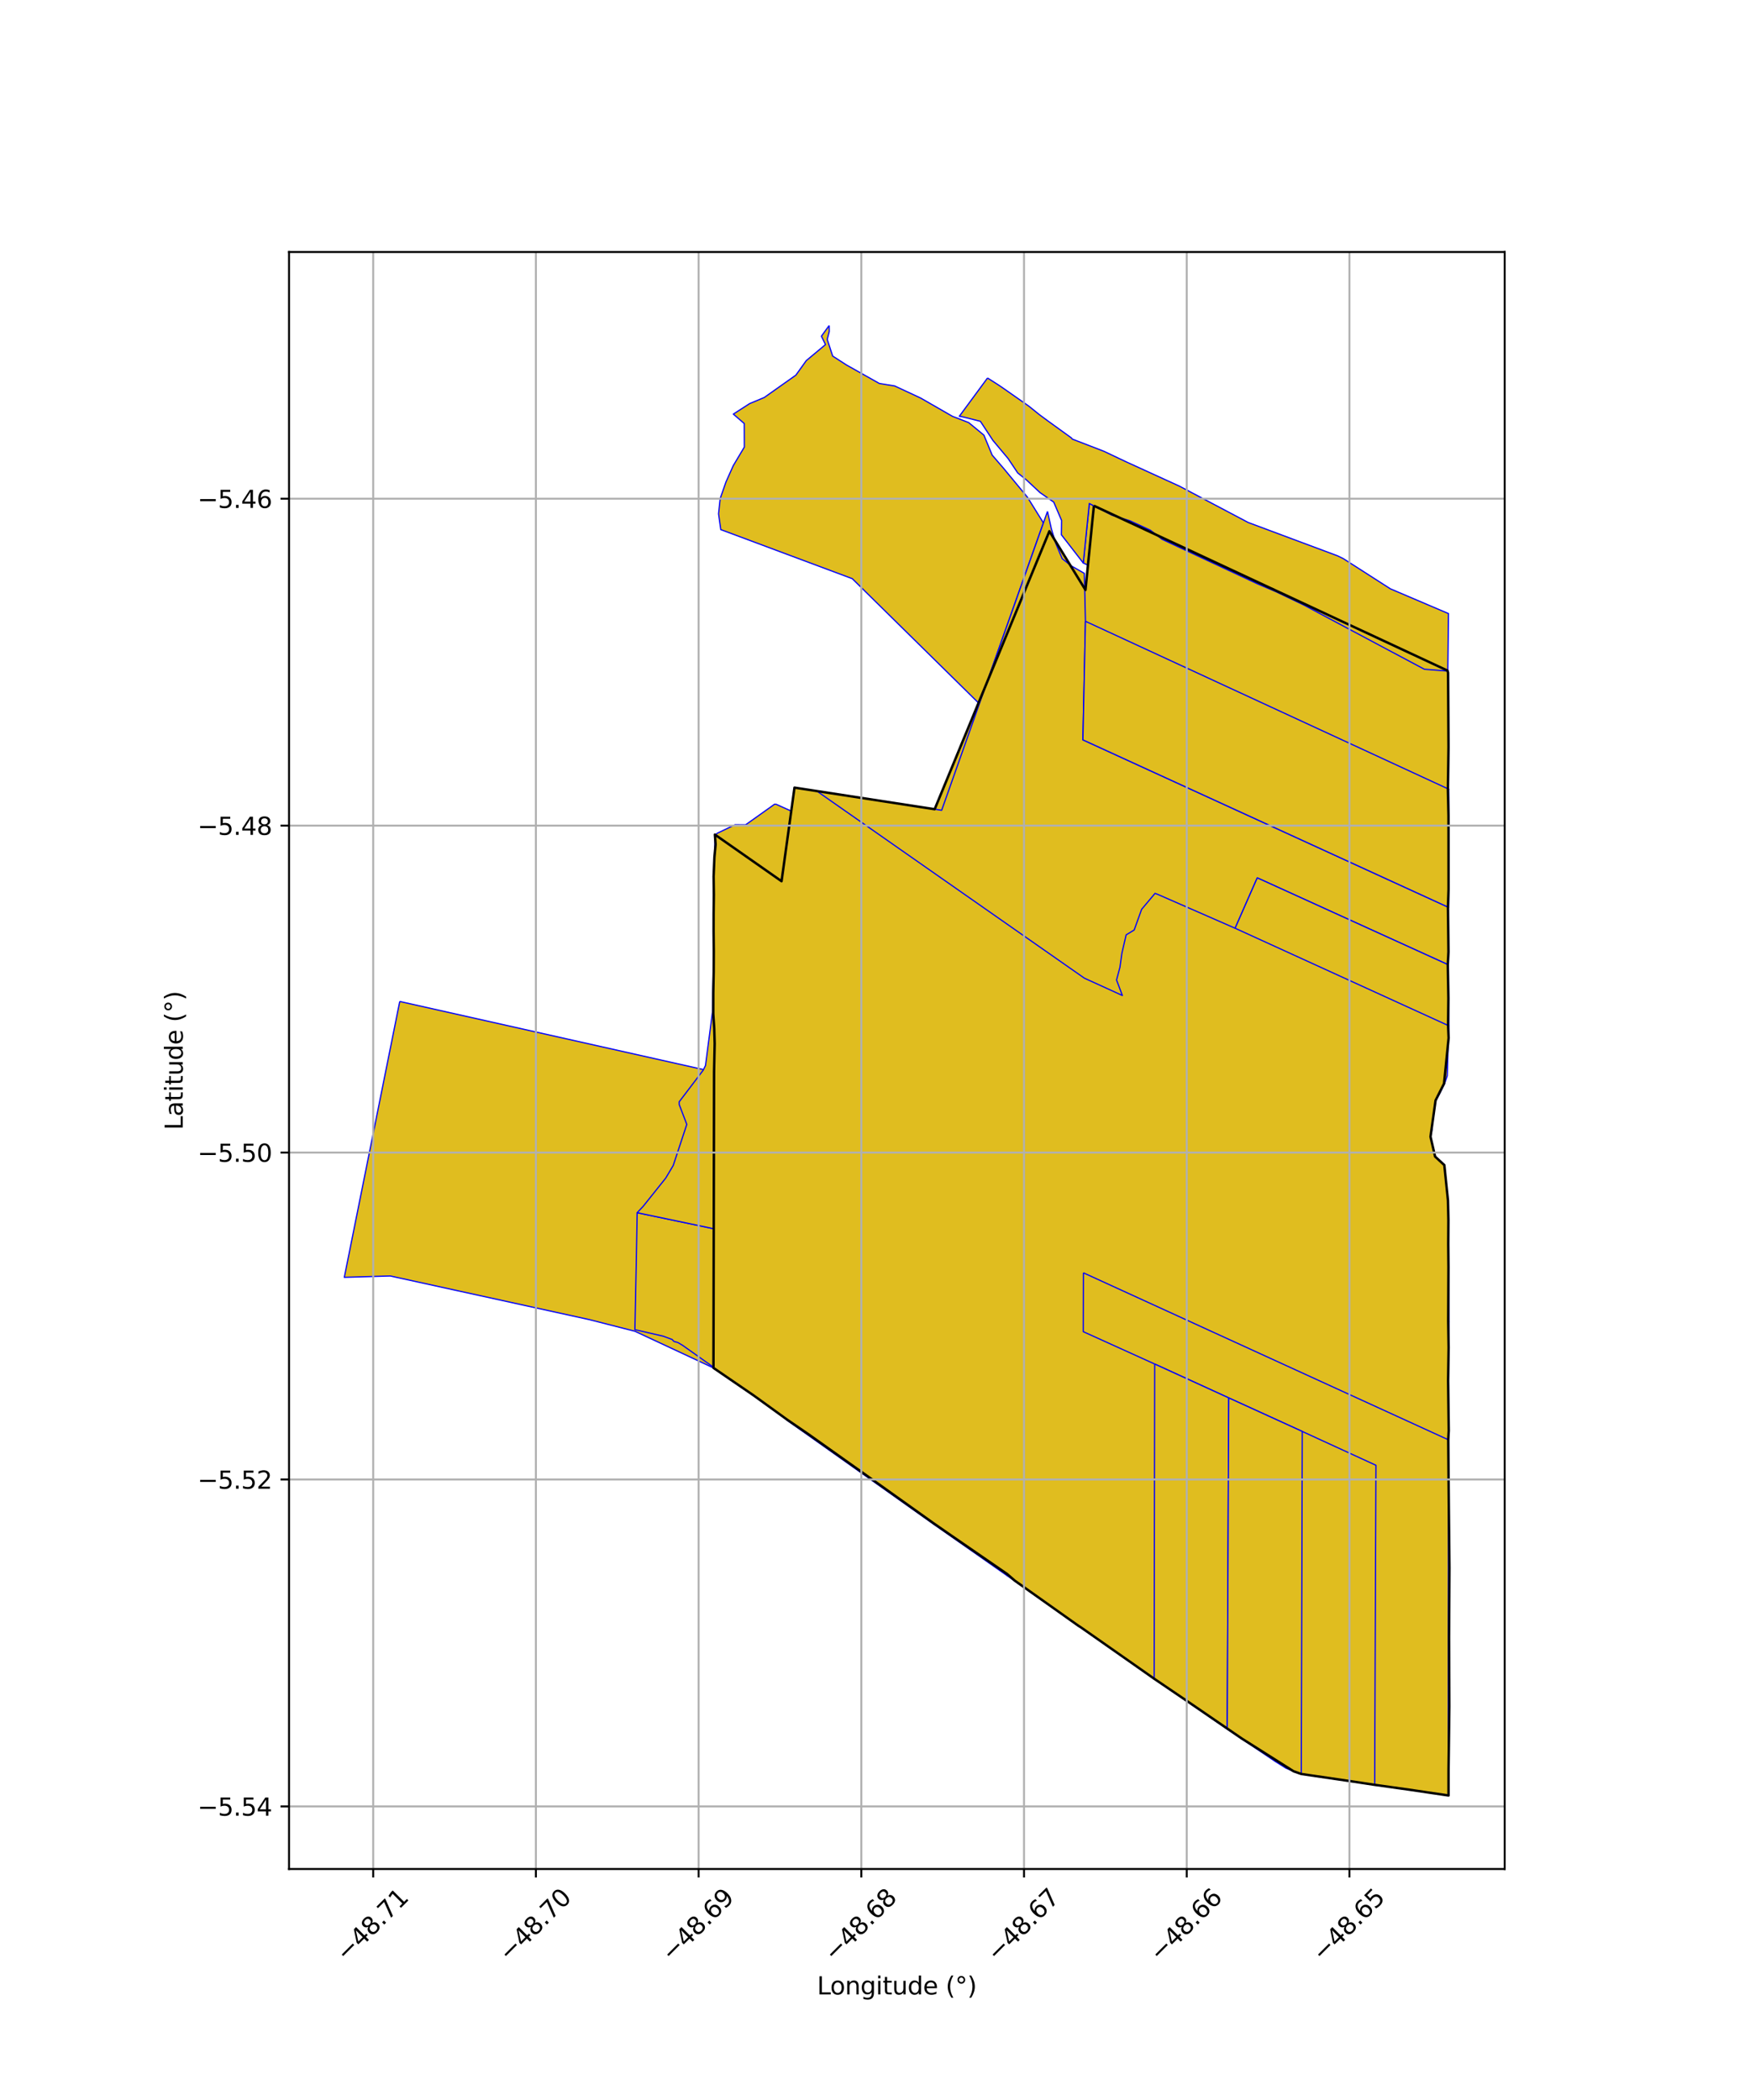 <?xml version="1.0" encoding="utf-8" standalone="no"?>
<!DOCTYPE svg PUBLIC "-//W3C//DTD SVG 1.1//EN"
  "http://www.w3.org/Graphics/SVG/1.1/DTD/svg11.dtd">
<svg xmlns:xlink="http://www.w3.org/1999/xlink" width="720pt" height="864pt" viewBox="0 0 720 864" xmlns="http://www.w3.org/2000/svg" version="1.1">
 <defs>
  <style type="text/css">*{stroke-linejoin: round; stroke-linecap: butt}</style>
 </defs>
 <g id="figure_1">
  <g id="patch_1">
   <path d="M 0 864 
L 720 864 
L 720 0 
L 0 0 
z
" style="fill: #ffffff"/>
  </g>
  <g id="axes_1">
   <g id="patch_2">
    <path d="M 118.918 768.96 
L 619.082 768.96 
L 619.082 103.68 
L 118.918 103.68 
z
" style="fill: #ffffff"/>
   </g>
   <g id="PatchCollection_1">
    <path d="M 341.143 133.92 
L 341.178 136.41 
L 340.343 139.635 
L 342.578 146.487 
L 348.209 150.128 
L 361.776 157.765 
L 368.115 158.8 
L 378.813 163.782 
L 391.864 171.285 
L 398.545 173.865 
L 404.806 179.028 
L 408.202 187.235 
L 412.867 192.643 
L 422.713 204.562 
L 429.283 215.121 
L 402.92 289.534 
L 350.652 238.086 
L 296.547 217.897 
L 295.629 211.397 
L 296.307 205.104 
L 298.691 198.281 
L 301.683 191.582 
L 306.248 183.925 
L 306.213 174.261 
L 301.707 170.375 
L 308.42 166.052 
L 314.429 163.541 
L 327.447 154.339 
L 331.719 148.368 
L 339.631 141.772 
L 337.952 138.316 
L 341.143 133.92 
" clip-path="url(#pb9eacbc450)" style="fill: #e0bd1f; stroke: #0000ff; stroke-width: 0.5"/>
    <path d="M 448.172 207.144 
L 457.539 211.99 
L 464.934 214.286 
L 473.332 218.166 
L 478.124 221.893 
L 517.321 240.191 
L 524.767 243.354 
L 536.397 248.906 
L 586.031 275.346 
L 595.671 276.11 
L 595.599 300.409 
L 445.686 231.631 
L 448.172 207.144 
" clip-path="url(#pb9eacbc450)" style="fill: #e0bd1f; stroke: #0000ff; stroke-width: 0.5"/>
    <path d="M 164.466 412.028 
L 293.786 441.037 
L 293.541 562.803 
L 261.232 547.727 
L 242.556 542.952 
L 216.665 537.268 
L 188.438 531.083 
L 160.586 524.975 
L 141.653 525.531 
L 164.466 412.028 
" clip-path="url(#pb9eacbc450)" style="fill: #e0bd1f; stroke: #0000ff; stroke-width: 0.5"/>
    <path d="M 262.144 498.938 
L 294.429 505.699 
L 293.6 562.545 
L 280.834 553.503 
L 278.915 552.365 
L 277.256 551.898 
L 276.544 551.104 
L 273.647 550.032 
L 272.885 549.75 
L 261.216 547.071 
L 261.839 516.325 
L 262.144 498.938 
" clip-path="url(#pb9eacbc450)" style="fill: #e0bd1f; stroke: #0000ff; stroke-width: 0.5"/>
    <path d="M 326.884 324.061 
L 336.087 325.485 
L 446.136 402.439 
L 446.071 426.69 
L 324.353 342.689 
L 325.562 333.707 
L 325.662 332.987 
L 326.884 324.061 
" clip-path="url(#pb9eacbc450)" style="fill: #e0bd1f; stroke: #0000ff; stroke-width: 0.5"/>
    <path d="M 319.245 330.871 
L 325.562 333.707 
L 324.353 342.689 
L 321.571 362.525 
L 294.215 343.44 
L 295.238 342.75 
L 302.414 339.322 
L 306.775 339.345 
L 318.637 330.904 
L 319.245 330.871 
" clip-path="url(#pb9eacbc450)" style="fill: #e0bd1f; stroke: #0000ff; stroke-width: 0.5"/>
    <path d="M 293.639 391.729 
L 371.983 445.005 
L 445.792 499.992 
L 445.744 523.671 
L 445.682 547.884 
L 415.612 526.682 
L 415.006 559.218 
L 384.504 566.318 
L 385.45 505.441 
L 324.329 462.491 
L 293.786 441.037 
L 294.429 505.699 
L 262.144 498.938 
L 264.571 496.377 
L 273.905 484.694 
L 276.981 479.515 
L 282.567 462.614 
L 279.454 454.456 
L 279.441 453.314 
L 289.315 440.316 
L 290.253 438.371 
L 293.126 416.419 
L 293.639 391.729 
" clip-path="url(#pb9eacbc450)" style="fill: #e0bd1f; stroke: #0000ff; stroke-width: 0.5"/>
    <path d="M 293.585 367.449 
L 375.373 423.605 
L 445.906 476.229 
L 445.792 499.992 
L 371.983 445.005 
L 293.639 391.729 
L 293.585 367.449 
" clip-path="url(#pb9eacbc450)" style="fill: #e0bd1f; stroke: #0000ff; stroke-width: 0.5"/>
    <path d="M 294.215 343.44 
L 321.571 362.525 
L 379.963 402.798 
L 446.181 450.787 
L 445.906 476.229 
L 375.373 423.605 
L 293.585 367.449 
L 294.215 343.44 
" clip-path="url(#pb9eacbc450)" style="fill: #e0bd1f; stroke: #0000ff; stroke-width: 0.5"/>
    <path d="M 324.353 342.689 
L 446.071 426.69 
L 446.181 450.787 
L 379.963 402.798 
L 321.571 362.525 
L 324.353 342.689 
" clip-path="url(#pb9eacbc450)" style="fill: #e0bd1f; stroke: #0000ff; stroke-width: 0.5"/>
    <path d="M 324.329 462.491 
L 385.45 505.441 
L 384.504 566.318 
L 384.176 627.123 
L 323.724 584.282 
L 324.329 462.491 
" clip-path="url(#pb9eacbc450)" style="fill: #e0bd1f; stroke: #0000ff; stroke-width: 0.5"/>
    <path d="M 415.006 559.218 
L 414.327 648.253 
L 384.176 627.123 
L 384.504 566.318 
L 415.006 559.218 
" clip-path="url(#pb9eacbc450)" style="fill: #e0bd1f; stroke: #0000ff; stroke-width: 0.5"/>
    <path d="M 415.612 526.682 
L 445.682 547.884 
L 444.611 669.47 
L 414.327 648.253 
L 415.006 559.218 
L 415.612 526.682 
" clip-path="url(#pb9eacbc450)" style="fill: #e0bd1f; stroke: #0000ff; stroke-width: 0.5"/>
    <path d="M 445.682 547.884 
L 475.074 561.2 
L 474.847 690.672 
L 444.611 669.47 
L 445.682 547.884 
" clip-path="url(#pb9eacbc450)" style="fill: #e0bd1f; stroke: #0000ff; stroke-width: 0.5"/>
    <path d="M 445.906 476.229 
L 596.119 543.753 
L 595.796 567.998 
L 445.792 499.992 
L 445.906 476.229 
" clip-path="url(#pb9eacbc450)" style="fill: #e0bd1f; stroke: #0000ff; stroke-width: 0.5"/>
    <path d="M 446.181 450.787 
L 545.644 497.263 
L 595.924 519.394 
L 596.119 543.753 
L 445.906 476.229 
L 446.181 450.787 
" clip-path="url(#pb9eacbc450)" style="fill: #e0bd1f; stroke: #0000ff; stroke-width: 0.5"/>
    <path d="M 535.79 588.938 
L 566.103 602.859 
L 565.584 734.333 
L 535.387 729.82 
L 535.79 588.938 
" clip-path="url(#pb9eacbc450)" style="fill: #e0bd1f; stroke: #0000ff; stroke-width: 0.5"/>
    <path d="M 445.792 499.992 
L 595.796 567.998 
L 595.954 592.394 
L 445.744 523.671 
L 445.792 499.992 
" clip-path="url(#pb9eacbc450)" style="fill: #e0bd1f; stroke: #0000ff; stroke-width: 0.5"/>
    <path d="M 465.65 386.795 
L 594.416 445.629 
L 592.103 450.339 
L 590.876 452.33 
L 590.13 454.628 
L 589.066 461.626 
L 589.174 464.71 
L 588.55 467.674 
L 577.749 462.382 
L 462.794 410.037 
L 460.704 403.626 
L 462.521 396.454 
L 463.525 392.633 
L 465.65 386.795 
" clip-path="url(#pb9eacbc450)" style="fill: #e0bd1f; stroke: #0000ff; stroke-width: 0.5"/>
    <path d="M 476.488 368.043 
L 508.161 381.903 
L 596.04 422.012 
L 595.457 442.601 
L 594.416 445.629 
L 465.65 386.795 
L 467.571 383.657 
L 470.308 375.249 
L 476.488 368.043 
" clip-path="url(#pb9eacbc450)" style="fill: #e0bd1f; stroke: #0000ff; stroke-width: 0.5"/>
    <path d="M 450.063 208.083 
L 595.529 275.895 
L 595.775 276.761 
L 595.959 307.423 
L 595.713 325.138 
L 595.956 335.659 
L 595.983 365.829 
L 595.731 373.188 
L 595.945 391.63 
L 595.67 396.875 
L 595.911 410.762 
L 595.779 421.898 
L 596.008 427.012 
L 594.122 445.819 
L 590.636 452.751 
L 588.55 467.674 
L 590.446 475.853 
L 594.238 479.346 
L 595.734 493.911 
L 595.912 501.989 
L 595.849 511.838 
L 595.919 519.394 
L 595.939 521.329 
L 595.835 543.638 
L 596.007 554.438 
L 595.796 567.998 
L 596.055 588.587 
L 595.85 592.336 
L 596.083 619.533 
L 596.347 645.092 
L 596.18 673.738 
L 596.299 702.086 
L 595.976 728.15 
L 595.971 738.72 
L 579.781 736.327 
L 565.584 734.333 
L 556.953 733.025 
L 535.385 729.867 
L 532.223 728.76 
L 510.941 715.305 
L 489.246 700.442 
L 474.847 690.672 
L 468.276 686.05 
L 444.611 669.47 
L 443.71 668.912 
L 417.506 650.324 
L 414.329 647.571 
L 390.422 631.11 
L 384.172 626.772 
L 361.581 610.652 
L 332.817 590.228 
L 323.741 584.01 
L 310.072 574.124 
L 293.541 562.803 
L 293.786 441.037 
L 294.035 429.387 
L 293.862 423.197 
L 293.464 417.201 
L 293.47 408.464 
L 293.637 399.794 
L 293.675 391.384 
L 293.593 383.259 
L 293.606 375.674 
L 293.703 368.188 
L 293.602 360.623 
L 293.928 352.702 
L 294.422 347.399 
L 294.122 343.363 
L 321.553 362.564 
L 326.879 324.047 
L 384.546 332.935 
L 431.743 218.562 
L 446.593 242.725 
L 450.063 208.083 
" clip-path="url(#pb9eacbc450)" style="fill: #e0bd1f; stroke: #0000ff; stroke-width: 0.5"/>
    <path d="M 430.966 210.411 
L 432.554 217.529 
L 434.337 223.482 
L 437.023 229.864 
L 440.745 232.814 
L 446.123 235.894 
L 446.582 255.616 
L 445.541 304.399 
L 595.971 373.306 
L 595.93 373.621 
L 595.775 396.9 
L 517.273 361.176 
L 508.161 381.903 
L 476.488 368.043 
L 475.212 367.554 
L 469.695 374.129 
L 466.636 382.628 
L 463.326 384.63 
L 461.563 392.265 
L 460.773 397.974 
L 459.376 403.194 
L 461.777 409.574 
L 446.136 402.439 
L 336.087 325.485 
L 387.423 333.378 
L 430.966 210.411 
" clip-path="url(#pb9eacbc450)" style="fill: #e0bd1f; stroke: #0000ff; stroke-width: 0.5"/>
    <path d="M 446.582 255.616 
L 596.08 324.697 
L 596.017 325.025 
L 595.971 373.306 
L 445.541 304.399 
L 446.582 255.616 
" clip-path="url(#pb9eacbc450)" style="fill: #e0bd1f; stroke: #0000ff; stroke-width: 0.5"/>
    <path d="M 445.744 523.671 
L 595.954 592.394 
L 595.846 738.632 
L 565.584 734.333 
L 566.103 602.859 
L 535.79 588.938 
L 505.543 575.14 
L 475.074 561.2 
L 445.682 547.884 
L 445.744 523.671 
" clip-path="url(#pb9eacbc450)" style="fill: #e0bd1f; stroke: #0000ff; stroke-width: 0.5"/>
    <path d="M 475.074 561.2 
L 505.543 575.14 
L 504.913 711.402 
L 474.847 690.672 
L 475.074 561.2 
" clip-path="url(#pb9eacbc450)" style="fill: #e0bd1f; stroke: #0000ff; stroke-width: 0.5"/>
    <path d="M 505.543 575.14 
L 535.79 588.938 
L 535.385 729.867 
L 532.518 728.931 
L 529.085 727.474 
L 524.851 724.823 
L 504.913 711.402 
L 505.543 575.14 
" clip-path="url(#pb9eacbc450)" style="fill: #e0bd1f; stroke: #0000ff; stroke-width: 0.5"/>
    <path d="M 517.273 361.176 
L 595.775 396.9 
L 596.04 422.012 
L 508.161 381.903 
L 517.273 361.176 
" clip-path="url(#pb9eacbc450)" style="fill: #e0bd1f; stroke: #0000ff; stroke-width: 0.5"/>
    <path d="M 406.297 155.518 
L 410.917 158.466 
L 413.018 159.898 
L 423.23 167.053 
L 427.658 170.612 
L 431.13 173.179 
L 440.79 180.158 
L 441.192 180.663 
L 454.145 185.654 
L 463.538 190.104 
L 485.235 200.007 
L 513.561 214.973 
L 550.391 228.715 
L 552.72 229.862 
L 572.053 242.259 
L 595.948 252.446 
L 595.671 276.11 
L 586.031 275.346 
L 536.397 248.906 
L 524.767 243.354 
L 517.321 240.191 
L 478.124 221.893 
L 473.332 218.166 
L 464.934 214.286 
L 457.539 211.99 
L 448.172 207.144 
L 445.686 231.631 
L 436.686 220.017 
L 436.766 214.125 
L 433.532 206.581 
L 427.887 202.666 
L 422.284 197.439 
L 418.734 194.597 
L 414.771 188.67 
L 408.542 181.229 
L 403.352 173.328 
L 395.717 171.419 
L 394.681 171.285 
L 406.297 155.518 
" clip-path="url(#pb9eacbc450)" style="fill: #e0bd1f; stroke: #0000ff; stroke-width: 0.5"/>
   </g>
   <g id="PatchCollection_2">
    <path d="M 450.063 208.083 
L 595.529 275.895 
L 595.775 276.761 
L 595.959 307.423 
L 595.713 325.138 
L 595.956 335.659 
L 595.983 365.829 
L 595.731 373.188 
L 595.945 391.63 
L 595.67 396.875 
L 595.911 410.762 
L 595.779 421.898 
L 596.008 427.012 
L 594.122 445.819 
L 590.636 452.751 
L 588.55 467.674 
L 590.446 475.853 
L 594.238 479.346 
L 595.734 493.911 
L 595.912 501.989 
L 595.849 511.838 
L 595.919 519.394 
L 595.939 521.329 
L 595.835 543.638 
L 596.007 554.438 
L 595.796 567.998 
L 596.055 588.587 
L 595.85 592.336 
L 596.083 619.533 
L 596.347 645.092 
L 596.18 673.738 
L 596.299 702.086 
L 595.976 728.15 
L 595.971 738.72 
L 579.781 736.327 
L 565.584 734.333 
L 556.953 733.025 
L 535.385 729.867 
L 532.223 728.76 
L 510.941 715.305 
L 489.246 700.442 
L 474.847 690.672 
L 468.276 686.05 
L 444.611 669.47 
L 443.71 668.912 
L 417.506 650.324 
L 414.329 647.571 
L 390.422 631.11 
L 384.172 626.772 
L 361.581 610.652 
L 332.817 590.228 
L 323.741 584.01 
L 310.072 574.124 
L 293.541 562.803 
L 293.786 441.037 
L 294.035 429.387 
L 293.862 423.197 
L 293.464 417.201 
L 293.47 408.464 
L 293.637 399.794 
L 293.675 391.384 
L 293.593 383.259 
L 293.606 375.674 
L 293.703 368.188 
L 293.602 360.623 
L 293.928 352.702 
L 294.422 347.399 
L 294.122 343.363 
L 321.553 362.564 
L 326.879 324.047 
L 384.546 332.935 
L 431.743 218.562 
L 446.593 242.725 
L 450.063 208.083 
" clip-path="url(#pb9eacbc450)" style="fill: none; stroke: #000000"/>
   </g>
   <g id="matplotlib.axis_1">
    <g id="xtick_1">
     <g id="line2d_1">
      <path d="M 153.541 768.96 
L 153.541 103.68 
" clip-path="url(#pb9eacbc450)" style="fill: none; stroke: #b0b0b0; stroke-width: 0.8; stroke-linecap: square"/>
     </g>
     <g id="line2d_2">
      <defs>
       <path id="ma0c7201311" d="M 0 0 
L 0 3.5 
" style="stroke: #000000; stroke-width: 0.8"/>
      </defs>
      <g>
       <use xlink:href="#ma0c7201311" x="153.541" y="768.96" style="stroke: #000000; stroke-width: 0.8"/>
      </g>
     </g>
     <g id="text_1">
      <!-- −48.71 -->
      <g transform="translate(142.408 807.501) rotate(-45) scale(0.1 -0.1)">
       <defs>
        <path id="DejaVuSans-2212" d="M 678 2272 
L 4684 2272 
L 4684 1741 
L 678 1741 
L 678 2272 
z
" transform="scale(0.016)"/>
        <path id="DejaVuSans-34" d="M 2419 4116 
L 825 1625 
L 2419 1625 
L 2419 4116 
z
M 2253 4666 
L 3047 4666 
L 3047 1625 
L 3713 1625 
L 3713 1100 
L 3047 1100 
L 3047 0 
L 2419 0 
L 2419 1100 
L 313 1100 
L 313 1709 
L 2253 4666 
z
" transform="scale(0.016)"/>
        <path id="DejaVuSans-38" d="M 2034 2216 
Q 1584 2216 1326 1975 
Q 1069 1734 1069 1313 
Q 1069 891 1326 650 
Q 1584 409 2034 409 
Q 2484 409 2743 651 
Q 3003 894 3003 1313 
Q 3003 1734 2745 1975 
Q 2488 2216 2034 2216 
z
M 1403 2484 
Q 997 2584 770 2862 
Q 544 3141 544 3541 
Q 544 4100 942 4425 
Q 1341 4750 2034 4750 
Q 2731 4750 3128 4425 
Q 3525 4100 3525 3541 
Q 3525 3141 3298 2862 
Q 3072 2584 2669 2484 
Q 3125 2378 3379 2068 
Q 3634 1759 3634 1313 
Q 3634 634 3220 271 
Q 2806 -91 2034 -91 
Q 1263 -91 848 271 
Q 434 634 434 1313 
Q 434 1759 690 2068 
Q 947 2378 1403 2484 
z
M 1172 3481 
Q 1172 3119 1398 2916 
Q 1625 2713 2034 2713 
Q 2441 2713 2670 2916 
Q 2900 3119 2900 3481 
Q 2900 3844 2670 4047 
Q 2441 4250 2034 4250 
Q 1625 4250 1398 4047 
Q 1172 3844 1172 3481 
z
" transform="scale(0.016)"/>
        <path id="DejaVuSans-2e" d="M 684 794 
L 1344 794 
L 1344 0 
L 684 0 
L 684 794 
z
" transform="scale(0.016)"/>
        <path id="DejaVuSans-37" d="M 525 4666 
L 3525 4666 
L 3525 4397 
L 1831 0 
L 1172 0 
L 2766 4134 
L 525 4134 
L 525 4666 
z
" transform="scale(0.016)"/>
        <path id="DejaVuSans-31" d="M 794 531 
L 1825 531 
L 1825 4091 
L 703 3866 
L 703 4441 
L 1819 4666 
L 2450 4666 
L 2450 531 
L 3481 531 
L 3481 0 
L 794 0 
L 794 531 
z
" transform="scale(0.016)"/>
       </defs>
       <use xlink:href="#DejaVuSans-2212"/>
       <use xlink:href="#DejaVuSans-34" transform="translate(83.789 0)"/>
       <use xlink:href="#DejaVuSans-38" transform="translate(147.412 0)"/>
       <use xlink:href="#DejaVuSans-2e" transform="translate(211.035 0)"/>
       <use xlink:href="#DejaVuSans-37" transform="translate(242.822 0)"/>
       <use xlink:href="#DejaVuSans-31" transform="translate(306.445 0)"/>
      </g>
     </g>
    </g>
    <g id="xtick_2">
     <g id="line2d_3">
      <path d="M 220.484 768.96 
L 220.484 103.68 
" clip-path="url(#pb9eacbc450)" style="fill: none; stroke: #b0b0b0; stroke-width: 0.8; stroke-linecap: square"/>
     </g>
     <g id="line2d_4">
      <g>
       <use xlink:href="#ma0c7201311" x="220.484" y="768.96" style="stroke: #000000; stroke-width: 0.8"/>
      </g>
     </g>
     <g id="text_2">
      <!-- −48.70 -->
      <g transform="translate(209.351 807.501) rotate(-45) scale(0.1 -0.1)">
       <defs>
        <path id="DejaVuSans-30" d="M 2034 4250 
Q 1547 4250 1301 3770 
Q 1056 3291 1056 2328 
Q 1056 1369 1301 889 
Q 1547 409 2034 409 
Q 2525 409 2770 889 
Q 3016 1369 3016 2328 
Q 3016 3291 2770 3770 
Q 2525 4250 2034 4250 
z
M 2034 4750 
Q 2819 4750 3233 4129 
Q 3647 3509 3647 2328 
Q 3647 1150 3233 529 
Q 2819 -91 2034 -91 
Q 1250 -91 836 529 
Q 422 1150 422 2328 
Q 422 3509 836 4129 
Q 1250 4750 2034 4750 
z
" transform="scale(0.016)"/>
       </defs>
       <use xlink:href="#DejaVuSans-2212"/>
       <use xlink:href="#DejaVuSans-34" transform="translate(83.789 0)"/>
       <use xlink:href="#DejaVuSans-38" transform="translate(147.412 0)"/>
       <use xlink:href="#DejaVuSans-2e" transform="translate(211.035 0)"/>
       <use xlink:href="#DejaVuSans-37" transform="translate(242.822 0)"/>
       <use xlink:href="#DejaVuSans-30" transform="translate(306.445 0)"/>
      </g>
     </g>
    </g>
    <g id="xtick_3">
     <g id="line2d_5">
      <path d="M 287.428 768.96 
L 287.428 103.68 
" clip-path="url(#pb9eacbc450)" style="fill: none; stroke: #b0b0b0; stroke-width: 0.8; stroke-linecap: square"/>
     </g>
     <g id="line2d_6">
      <g>
       <use xlink:href="#ma0c7201311" x="287.428" y="768.96" style="stroke: #000000; stroke-width: 0.8"/>
      </g>
     </g>
     <g id="text_3">
      <!-- −48.69 -->
      <g transform="translate(276.295 807.501) rotate(-45) scale(0.1 -0.1)">
       <defs>
        <path id="DejaVuSans-36" d="M 2113 2584 
Q 1688 2584 1439 2293 
Q 1191 2003 1191 1497 
Q 1191 994 1439 701 
Q 1688 409 2113 409 
Q 2538 409 2786 701 
Q 3034 994 3034 1497 
Q 3034 2003 2786 2293 
Q 2538 2584 2113 2584 
z
M 3366 4563 
L 3366 3988 
Q 3128 4100 2886 4159 
Q 2644 4219 2406 4219 
Q 1781 4219 1451 3797 
Q 1122 3375 1075 2522 
Q 1259 2794 1537 2939 
Q 1816 3084 2150 3084 
Q 2853 3084 3261 2657 
Q 3669 2231 3669 1497 
Q 3669 778 3244 343 
Q 2819 -91 2113 -91 
Q 1303 -91 875 529 
Q 447 1150 447 2328 
Q 447 3434 972 4092 
Q 1497 4750 2381 4750 
Q 2619 4750 2861 4703 
Q 3103 4656 3366 4563 
z
" transform="scale(0.016)"/>
        <path id="DejaVuSans-39" d="M 703 97 
L 703 672 
Q 941 559 1184 500 
Q 1428 441 1663 441 
Q 2288 441 2617 861 
Q 2947 1281 2994 2138 
Q 2813 1869 2534 1725 
Q 2256 1581 1919 1581 
Q 1219 1581 811 2004 
Q 403 2428 403 3163 
Q 403 3881 828 4315 
Q 1253 4750 1959 4750 
Q 2769 4750 3195 4129 
Q 3622 3509 3622 2328 
Q 3622 1225 3098 567 
Q 2575 -91 1691 -91 
Q 1453 -91 1209 -44 
Q 966 3 703 97 
z
M 1959 2075 
Q 2384 2075 2632 2365 
Q 2881 2656 2881 3163 
Q 2881 3666 2632 3958 
Q 2384 4250 1959 4250 
Q 1534 4250 1286 3958 
Q 1038 3666 1038 3163 
Q 1038 2656 1286 2365 
Q 1534 2075 1959 2075 
z
" transform="scale(0.016)"/>
       </defs>
       <use xlink:href="#DejaVuSans-2212"/>
       <use xlink:href="#DejaVuSans-34" transform="translate(83.789 0)"/>
       <use xlink:href="#DejaVuSans-38" transform="translate(147.412 0)"/>
       <use xlink:href="#DejaVuSans-2e" transform="translate(211.035 0)"/>
       <use xlink:href="#DejaVuSans-36" transform="translate(242.822 0)"/>
       <use xlink:href="#DejaVuSans-39" transform="translate(306.445 0)"/>
      </g>
     </g>
    </g>
    <g id="xtick_4">
     <g id="line2d_7">
      <path d="M 354.372 768.96 
L 354.372 103.68 
" clip-path="url(#pb9eacbc450)" style="fill: none; stroke: #b0b0b0; stroke-width: 0.8; stroke-linecap: square"/>
     </g>
     <g id="line2d_8">
      <g>
       <use xlink:href="#ma0c7201311" x="354.372" y="768.96" style="stroke: #000000; stroke-width: 0.8"/>
      </g>
     </g>
     <g id="text_4">
      <!-- −48.68 -->
      <g transform="translate(343.238 807.501) rotate(-45) scale(0.1 -0.1)">
       <use xlink:href="#DejaVuSans-2212"/>
       <use xlink:href="#DejaVuSans-34" transform="translate(83.789 0)"/>
       <use xlink:href="#DejaVuSans-38" transform="translate(147.412 0)"/>
       <use xlink:href="#DejaVuSans-2e" transform="translate(211.035 0)"/>
       <use xlink:href="#DejaVuSans-36" transform="translate(242.822 0)"/>
       <use xlink:href="#DejaVuSans-38" transform="translate(306.445 0)"/>
      </g>
     </g>
    </g>
    <g id="xtick_5">
     <g id="line2d_9">
      <path d="M 421.315 768.96 
L 421.315 103.68 
" clip-path="url(#pb9eacbc450)" style="fill: none; stroke: #b0b0b0; stroke-width: 0.8; stroke-linecap: square"/>
     </g>
     <g id="line2d_10">
      <g>
       <use xlink:href="#ma0c7201311" x="421.315" y="768.96" style="stroke: #000000; stroke-width: 0.8"/>
      </g>
     </g>
     <g id="text_5">
      <!-- −48.67 -->
      <g transform="translate(410.182 807.501) rotate(-45) scale(0.1 -0.1)">
       <use xlink:href="#DejaVuSans-2212"/>
       <use xlink:href="#DejaVuSans-34" transform="translate(83.789 0)"/>
       <use xlink:href="#DejaVuSans-38" transform="translate(147.412 0)"/>
       <use xlink:href="#DejaVuSans-2e" transform="translate(211.035 0)"/>
       <use xlink:href="#DejaVuSans-36" transform="translate(242.822 0)"/>
       <use xlink:href="#DejaVuSans-37" transform="translate(306.445 0)"/>
      </g>
     </g>
    </g>
    <g id="xtick_6">
     <g id="line2d_11">
      <path d="M 488.259 768.96 
L 488.259 103.68 
" clip-path="url(#pb9eacbc450)" style="fill: none; stroke: #b0b0b0; stroke-width: 0.8; stroke-linecap: square"/>
     </g>
     <g id="line2d_12">
      <g>
       <use xlink:href="#ma0c7201311" x="488.259" y="768.96" style="stroke: #000000; stroke-width: 0.8"/>
      </g>
     </g>
     <g id="text_6">
      <!-- −48.66 -->
      <g transform="translate(477.126 807.501) rotate(-45) scale(0.1 -0.1)">
       <use xlink:href="#DejaVuSans-2212"/>
       <use xlink:href="#DejaVuSans-34" transform="translate(83.789 0)"/>
       <use xlink:href="#DejaVuSans-38" transform="translate(147.412 0)"/>
       <use xlink:href="#DejaVuSans-2e" transform="translate(211.035 0)"/>
       <use xlink:href="#DejaVuSans-36" transform="translate(242.822 0)"/>
       <use xlink:href="#DejaVuSans-36" transform="translate(306.445 0)"/>
      </g>
     </g>
    </g>
    <g id="xtick_7">
     <g id="line2d_13">
      <path d="M 555.202 768.96 
L 555.202 103.68 
" clip-path="url(#pb9eacbc450)" style="fill: none; stroke: #b0b0b0; stroke-width: 0.8; stroke-linecap: square"/>
     </g>
     <g id="line2d_14">
      <g>
       <use xlink:href="#ma0c7201311" x="555.202" y="768.96" style="stroke: #000000; stroke-width: 0.8"/>
      </g>
     </g>
     <g id="text_7">
      <!-- −48.65 -->
      <g transform="translate(544.069 807.501) rotate(-45) scale(0.1 -0.1)">
       <defs>
        <path id="DejaVuSans-35" d="M 691 4666 
L 3169 4666 
L 3169 4134 
L 1269 4134 
L 1269 2991 
Q 1406 3038 1543 3061 
Q 1681 3084 1819 3084 
Q 2600 3084 3056 2656 
Q 3513 2228 3513 1497 
Q 3513 744 3044 326 
Q 2575 -91 1722 -91 
Q 1428 -91 1123 -41 
Q 819 9 494 109 
L 494 744 
Q 775 591 1075 516 
Q 1375 441 1709 441 
Q 2250 441 2565 725 
Q 2881 1009 2881 1497 
Q 2881 1984 2565 2268 
Q 2250 2553 1709 2553 
Q 1456 2553 1204 2497 
Q 953 2441 691 2322 
L 691 4666 
z
" transform="scale(0.016)"/>
       </defs>
       <use xlink:href="#DejaVuSans-2212"/>
       <use xlink:href="#DejaVuSans-34" transform="translate(83.789 0)"/>
       <use xlink:href="#DejaVuSans-38" transform="translate(147.412 0)"/>
       <use xlink:href="#DejaVuSans-2e" transform="translate(211.035 0)"/>
       <use xlink:href="#DejaVuSans-36" transform="translate(242.822 0)"/>
       <use xlink:href="#DejaVuSans-35" transform="translate(306.445 0)"/>
      </g>
     </g>
    </g>
    <g id="text_8">
     <!-- Longitude (°) -->
     <g transform="translate(336.14 820.57) scale(0.1 -0.1)">
      <defs>
       <path id="DejaVuSans-4c" d="M 628 4666 
L 1259 4666 
L 1259 531 
L 3531 531 
L 3531 0 
L 628 0 
L 628 4666 
z
" transform="scale(0.016)"/>
       <path id="DejaVuSans-6f" d="M 1959 3097 
Q 1497 3097 1228 2736 
Q 959 2375 959 1747 
Q 959 1119 1226 758 
Q 1494 397 1959 397 
Q 2419 397 2687 759 
Q 2956 1122 2956 1747 
Q 2956 2369 2687 2733 
Q 2419 3097 1959 3097 
z
M 1959 3584 
Q 2709 3584 3137 3096 
Q 3566 2609 3566 1747 
Q 3566 888 3137 398 
Q 2709 -91 1959 -91 
Q 1206 -91 779 398 
Q 353 888 353 1747 
Q 353 2609 779 3096 
Q 1206 3584 1959 3584 
z
" transform="scale(0.016)"/>
       <path id="DejaVuSans-6e" d="M 3513 2113 
L 3513 0 
L 2938 0 
L 2938 2094 
Q 2938 2591 2744 2837 
Q 2550 3084 2163 3084 
Q 1697 3084 1428 2787 
Q 1159 2491 1159 1978 
L 1159 0 
L 581 0 
L 581 3500 
L 1159 3500 
L 1159 2956 
Q 1366 3272 1645 3428 
Q 1925 3584 2291 3584 
Q 2894 3584 3203 3211 
Q 3513 2838 3513 2113 
z
" transform="scale(0.016)"/>
       <path id="DejaVuSans-67" d="M 2906 1791 
Q 2906 2416 2648 2759 
Q 2391 3103 1925 3103 
Q 1463 3103 1205 2759 
Q 947 2416 947 1791 
Q 947 1169 1205 825 
Q 1463 481 1925 481 
Q 2391 481 2648 825 
Q 2906 1169 2906 1791 
z
M 3481 434 
Q 3481 -459 3084 -895 
Q 2688 -1331 1869 -1331 
Q 1566 -1331 1297 -1286 
Q 1028 -1241 775 -1147 
L 775 -588 
Q 1028 -725 1275 -790 
Q 1522 -856 1778 -856 
Q 2344 -856 2625 -561 
Q 2906 -266 2906 331 
L 2906 616 
Q 2728 306 2450 153 
Q 2172 0 1784 0 
Q 1141 0 747 490 
Q 353 981 353 1791 
Q 353 2603 747 3093 
Q 1141 3584 1784 3584 
Q 2172 3584 2450 3431 
Q 2728 3278 2906 2969 
L 2906 3500 
L 3481 3500 
L 3481 434 
z
" transform="scale(0.016)"/>
       <path id="DejaVuSans-69" d="M 603 3500 
L 1178 3500 
L 1178 0 
L 603 0 
L 603 3500 
z
M 603 4863 
L 1178 4863 
L 1178 4134 
L 603 4134 
L 603 4863 
z
" transform="scale(0.016)"/>
       <path id="DejaVuSans-74" d="M 1172 4494 
L 1172 3500 
L 2356 3500 
L 2356 3053 
L 1172 3053 
L 1172 1153 
Q 1172 725 1289 603 
Q 1406 481 1766 481 
L 2356 481 
L 2356 0 
L 1766 0 
Q 1100 0 847 248 
Q 594 497 594 1153 
L 594 3053 
L 172 3053 
L 172 3500 
L 594 3500 
L 594 4494 
L 1172 4494 
z
" transform="scale(0.016)"/>
       <path id="DejaVuSans-75" d="M 544 1381 
L 544 3500 
L 1119 3500 
L 1119 1403 
Q 1119 906 1312 657 
Q 1506 409 1894 409 
Q 2359 409 2629 706 
Q 2900 1003 2900 1516 
L 2900 3500 
L 3475 3500 
L 3475 0 
L 2900 0 
L 2900 538 
Q 2691 219 2414 64 
Q 2138 -91 1772 -91 
Q 1169 -91 856 284 
Q 544 659 544 1381 
z
M 1991 3584 
L 1991 3584 
z
" transform="scale(0.016)"/>
       <path id="DejaVuSans-64" d="M 2906 2969 
L 2906 4863 
L 3481 4863 
L 3481 0 
L 2906 0 
L 2906 525 
Q 2725 213 2448 61 
Q 2172 -91 1784 -91 
Q 1150 -91 751 415 
Q 353 922 353 1747 
Q 353 2572 751 3078 
Q 1150 3584 1784 3584 
Q 2172 3584 2448 3432 
Q 2725 3281 2906 2969 
z
M 947 1747 
Q 947 1113 1208 752 
Q 1469 391 1925 391 
Q 2381 391 2643 752 
Q 2906 1113 2906 1747 
Q 2906 2381 2643 2742 
Q 2381 3103 1925 3103 
Q 1469 3103 1208 2742 
Q 947 2381 947 1747 
z
" transform="scale(0.016)"/>
       <path id="DejaVuSans-65" d="M 3597 1894 
L 3597 1613 
L 953 1613 
Q 991 1019 1311 708 
Q 1631 397 2203 397 
Q 2534 397 2845 478 
Q 3156 559 3463 722 
L 3463 178 
Q 3153 47 2828 -22 
Q 2503 -91 2169 -91 
Q 1331 -91 842 396 
Q 353 884 353 1716 
Q 353 2575 817 3079 
Q 1281 3584 2069 3584 
Q 2775 3584 3186 3129 
Q 3597 2675 3597 1894 
z
M 3022 2063 
Q 3016 2534 2758 2815 
Q 2500 3097 2075 3097 
Q 1594 3097 1305 2825 
Q 1016 2553 972 2059 
L 3022 2063 
z
" transform="scale(0.016)"/>
       <path id="DejaVuSans-20" transform="scale(0.016)"/>
       <path id="DejaVuSans-28" d="M 1984 4856 
Q 1566 4138 1362 3434 
Q 1159 2731 1159 2009 
Q 1159 1288 1364 580 
Q 1569 -128 1984 -844 
L 1484 -844 
Q 1016 -109 783 600 
Q 550 1309 550 2009 
Q 550 2706 781 3412 
Q 1013 4119 1484 4856 
L 1984 4856 
z
" transform="scale(0.016)"/>
       <path id="DejaVuSans-b0" d="M 1600 4347 
Q 1350 4347 1178 4173 
Q 1006 4000 1006 3750 
Q 1006 3503 1178 3333 
Q 1350 3163 1600 3163 
Q 1850 3163 2022 3333 
Q 2194 3503 2194 3750 
Q 2194 3997 2020 4172 
Q 1847 4347 1600 4347 
z
M 1600 4750 
Q 1800 4750 1984 4673 
Q 2169 4597 2303 4453 
Q 2447 4313 2519 4134 
Q 2591 3956 2591 3750 
Q 2591 3338 2302 3052 
Q 2013 2766 1594 2766 
Q 1172 2766 890 3047 
Q 609 3328 609 3750 
Q 609 4169 896 4459 
Q 1184 4750 1600 4750 
z
" transform="scale(0.016)"/>
       <path id="DejaVuSans-29" d="M 513 4856 
L 1013 4856 
Q 1481 4119 1714 3412 
Q 1947 2706 1947 2009 
Q 1947 1309 1714 600 
Q 1481 -109 1013 -844 
L 513 -844 
Q 928 -128 1133 580 
Q 1338 1288 1338 2009 
Q 1338 2731 1133 3434 
Q 928 4138 513 4856 
z
" transform="scale(0.016)"/>
      </defs>
      <use xlink:href="#DejaVuSans-4c"/>
      <use xlink:href="#DejaVuSans-6f" transform="translate(53.963 0)"/>
      <use xlink:href="#DejaVuSans-6e" transform="translate(115.145 0)"/>
      <use xlink:href="#DejaVuSans-67" transform="translate(178.523 0)"/>
      <use xlink:href="#DejaVuSans-69" transform="translate(242 0)"/>
      <use xlink:href="#DejaVuSans-74" transform="translate(269.783 0)"/>
      <use xlink:href="#DejaVuSans-75" transform="translate(308.992 0)"/>
      <use xlink:href="#DejaVuSans-64" transform="translate(372.371 0)"/>
      <use xlink:href="#DejaVuSans-65" transform="translate(435.848 0)"/>
      <use xlink:href="#DejaVuSans-20" transform="translate(497.371 0)"/>
      <use xlink:href="#DejaVuSans-28" transform="translate(529.158 0)"/>
      <use xlink:href="#DejaVuSans-b0" transform="translate(568.172 0)"/>
      <use xlink:href="#DejaVuSans-29" transform="translate(618.172 0)"/>
     </g>
    </g>
   </g>
   <g id="matplotlib.axis_2">
    <g id="ytick_1">
     <g id="line2d_15">
      <path d="M 118.918 743.207 
L 619.082 743.207 
" clip-path="url(#pb9eacbc450)" style="fill: none; stroke: #b0b0b0; stroke-width: 0.8; stroke-linecap: square"/>
     </g>
     <g id="line2d_16">
      <defs>
       <path id="mdafc5682c4" d="M 0 0 
L -3.5 0 
" style="stroke: #000000; stroke-width: 0.8"/>
      </defs>
      <g>
       <use xlink:href="#mdafc5682c4" x="118.918" y="743.207" style="stroke: #000000; stroke-width: 0.8"/>
      </g>
     </g>
     <g id="text_9">
      <!-- −5.54 -->
      <g transform="translate(81.273 747.006) scale(0.1 -0.1)">
       <use xlink:href="#DejaVuSans-2212"/>
       <use xlink:href="#DejaVuSans-35" transform="translate(83.789 0)"/>
       <use xlink:href="#DejaVuSans-2e" transform="translate(147.412 0)"/>
       <use xlink:href="#DejaVuSans-35" transform="translate(179.199 0)"/>
       <use xlink:href="#DejaVuSans-34" transform="translate(242.822 0)"/>
      </g>
     </g>
    </g>
    <g id="ytick_2">
     <g id="line2d_17">
      <path d="M 118.918 608.701 
L 619.082 608.701 
" clip-path="url(#pb9eacbc450)" style="fill: none; stroke: #b0b0b0; stroke-width: 0.8; stroke-linecap: square"/>
     </g>
     <g id="line2d_18">
      <g>
       <use xlink:href="#mdafc5682c4" x="118.918" y="608.701" style="stroke: #000000; stroke-width: 0.8"/>
      </g>
     </g>
     <g id="text_10">
      <!-- −5.52 -->
      <g transform="translate(81.273 612.5) scale(0.1 -0.1)">
       <defs>
        <path id="DejaVuSans-32" d="M 1228 531 
L 3431 531 
L 3431 0 
L 469 0 
L 469 531 
Q 828 903 1448 1529 
Q 2069 2156 2228 2338 
Q 2531 2678 2651 2914 
Q 2772 3150 2772 3378 
Q 2772 3750 2511 3984 
Q 2250 4219 1831 4219 
Q 1534 4219 1204 4116 
Q 875 4013 500 3803 
L 500 4441 
Q 881 4594 1212 4672 
Q 1544 4750 1819 4750 
Q 2544 4750 2975 4387 
Q 3406 4025 3406 3419 
Q 3406 3131 3298 2873 
Q 3191 2616 2906 2266 
Q 2828 2175 2409 1742 
Q 1991 1309 1228 531 
z
" transform="scale(0.016)"/>
       </defs>
       <use xlink:href="#DejaVuSans-2212"/>
       <use xlink:href="#DejaVuSans-35" transform="translate(83.789 0)"/>
       <use xlink:href="#DejaVuSans-2e" transform="translate(147.412 0)"/>
       <use xlink:href="#DejaVuSans-35" transform="translate(179.199 0)"/>
       <use xlink:href="#DejaVuSans-32" transform="translate(242.822 0)"/>
      </g>
     </g>
    </g>
    <g id="ytick_3">
     <g id="line2d_19">
      <path d="M 118.918 474.195 
L 619.082 474.195 
" clip-path="url(#pb9eacbc450)" style="fill: none; stroke: #b0b0b0; stroke-width: 0.8; stroke-linecap: square"/>
     </g>
     <g id="line2d_20">
      <g>
       <use xlink:href="#mdafc5682c4" x="118.918" y="474.195" style="stroke: #000000; stroke-width: 0.8"/>
      </g>
     </g>
     <g id="text_11">
      <!-- −5.50 -->
      <g transform="translate(81.273 477.994) scale(0.1 -0.1)">
       <use xlink:href="#DejaVuSans-2212"/>
       <use xlink:href="#DejaVuSans-35" transform="translate(83.789 0)"/>
       <use xlink:href="#DejaVuSans-2e" transform="translate(147.412 0)"/>
       <use xlink:href="#DejaVuSans-35" transform="translate(179.199 0)"/>
       <use xlink:href="#DejaVuSans-30" transform="translate(242.822 0)"/>
      </g>
     </g>
    </g>
    <g id="ytick_4">
     <g id="line2d_21">
      <path d="M 118.918 339.688 
L 619.082 339.688 
" clip-path="url(#pb9eacbc450)" style="fill: none; stroke: #b0b0b0; stroke-width: 0.8; stroke-linecap: square"/>
     </g>
     <g id="line2d_22">
      <g>
       <use xlink:href="#mdafc5682c4" x="118.918" y="339.688" style="stroke: #000000; stroke-width: 0.8"/>
      </g>
     </g>
     <g id="text_12">
      <!-- −5.48 -->
      <g transform="translate(81.273 343.488) scale(0.1 -0.1)">
       <use xlink:href="#DejaVuSans-2212"/>
       <use xlink:href="#DejaVuSans-35" transform="translate(83.789 0)"/>
       <use xlink:href="#DejaVuSans-2e" transform="translate(147.412 0)"/>
       <use xlink:href="#DejaVuSans-34" transform="translate(179.199 0)"/>
       <use xlink:href="#DejaVuSans-38" transform="translate(242.822 0)"/>
      </g>
     </g>
    </g>
    <g id="ytick_5">
     <g id="line2d_23">
      <path d="M 118.918 205.182 
L 619.082 205.182 
" clip-path="url(#pb9eacbc450)" style="fill: none; stroke: #b0b0b0; stroke-width: 0.8; stroke-linecap: square"/>
     </g>
     <g id="line2d_24">
      <g>
       <use xlink:href="#mdafc5682c4" x="118.918" y="205.182" style="stroke: #000000; stroke-width: 0.8"/>
      </g>
     </g>
     <g id="text_13">
      <!-- −5.46 -->
      <g transform="translate(81.273 208.981) scale(0.1 -0.1)">
       <use xlink:href="#DejaVuSans-2212"/>
       <use xlink:href="#DejaVuSans-35" transform="translate(83.789 0)"/>
       <use xlink:href="#DejaVuSans-2e" transform="translate(147.412 0)"/>
       <use xlink:href="#DejaVuSans-34" transform="translate(179.199 0)"/>
       <use xlink:href="#DejaVuSans-36" transform="translate(242.822 0)"/>
      </g>
     </g>
    </g>
    <g id="text_14">
     <!-- Latitude (°) -->
     <g transform="translate(75.193 464.89) rotate(-90) scale(0.1 -0.1)">
      <defs>
       <path id="DejaVuSans-61" d="M 2194 1759 
Q 1497 1759 1228 1600 
Q 959 1441 959 1056 
Q 959 750 1161 570 
Q 1363 391 1709 391 
Q 2188 391 2477 730 
Q 2766 1069 2766 1631 
L 2766 1759 
L 2194 1759 
z
M 3341 1997 
L 3341 0 
L 2766 0 
L 2766 531 
Q 2569 213 2275 61 
Q 1981 -91 1556 -91 
Q 1019 -91 701 211 
Q 384 513 384 1019 
Q 384 1609 779 1909 
Q 1175 2209 1959 2209 
L 2766 2209 
L 2766 2266 
Q 2766 2663 2505 2880 
Q 2244 3097 1772 3097 
Q 1472 3097 1187 3025 
Q 903 2953 641 2809 
L 641 3341 
Q 956 3463 1253 3523 
Q 1550 3584 1831 3584 
Q 2591 3584 2966 3190 
Q 3341 2797 3341 1997 
z
" transform="scale(0.016)"/>
      </defs>
      <use xlink:href="#DejaVuSans-4c"/>
      <use xlink:href="#DejaVuSans-61" transform="translate(55.713 0)"/>
      <use xlink:href="#DejaVuSans-74" transform="translate(116.992 0)"/>
      <use xlink:href="#DejaVuSans-69" transform="translate(156.201 0)"/>
      <use xlink:href="#DejaVuSans-74" transform="translate(183.984 0)"/>
      <use xlink:href="#DejaVuSans-75" transform="translate(223.193 0)"/>
      <use xlink:href="#DejaVuSans-64" transform="translate(286.572 0)"/>
      <use xlink:href="#DejaVuSans-65" transform="translate(350.049 0)"/>
      <use xlink:href="#DejaVuSans-20" transform="translate(411.572 0)"/>
      <use xlink:href="#DejaVuSans-28" transform="translate(443.359 0)"/>
      <use xlink:href="#DejaVuSans-b0" transform="translate(482.373 0)"/>
      <use xlink:href="#DejaVuSans-29" transform="translate(532.373 0)"/>
     </g>
    </g>
   </g>
   <g id="patch_3">
    <path d="M 118.918 768.96 
L 118.918 103.68 
" style="fill: none; stroke: #000000; stroke-width: 0.8; stroke-linejoin: miter; stroke-linecap: square"/>
   </g>
   <g id="patch_4">
    <path d="M 619.082 768.96 
L 619.082 103.68 
" style="fill: none; stroke: #000000; stroke-width: 0.8; stroke-linejoin: miter; stroke-linecap: square"/>
   </g>
   <g id="patch_5">
    <path d="M 118.918 768.96 
L 619.082 768.96 
" style="fill: none; stroke: #000000; stroke-width: 0.8; stroke-linejoin: miter; stroke-linecap: square"/>
   </g>
   <g id="patch_6">
    <path d="M 118.918 103.68 
L 619.082 103.68 
" style="fill: none; stroke: #000000; stroke-width: 0.8; stroke-linejoin: miter; stroke-linecap: square"/>
   </g>
   <g id="legend_1">
    <g id="patch_7">
     <path d="M 279.837 941.308 
L 458.163 941.308 
Q 460.163 941.308 460.163 939.308 
L 460.163 909.016 
Q 460.163 907.016 458.163 907.016 
L 279.837 907.016 
Q 277.837 907.016 277.837 909.016 
L 277.837 939.308 
Q 277.837 941.308 279.837 941.308 
z
" style="fill: #ffffff; opacity: 0.8; stroke: #cccccc; stroke-linejoin: miter"/>
    </g>
    <g id="text_15">
     <!-- Legenda -->
     <g transform="translate(343.281 920.134) scale(0.12 -0.12)">
      <use xlink:href="#DejaVuSans-4c"/>
      <use xlink:href="#DejaVuSans-65" transform="translate(53.963 0)"/>
      <use xlink:href="#DejaVuSans-67" transform="translate(115.486 0)"/>
      <use xlink:href="#DejaVuSans-65" transform="translate(178.963 0)"/>
      <use xlink:href="#DejaVuSans-6e" transform="translate(240.486 0)"/>
      <use xlink:href="#DejaVuSans-64" transform="translate(303.865 0)"/>
      <use xlink:href="#DejaVuSans-61" transform="translate(367.342 0)"/>
     </g>
    </g>
    <g id="patch_8">
     <path style="fill: none; stroke: #000000; stroke-linejoin: miter"/>
    </g>
    <g id="text_16">
     <!-- Gleba Federal -->
     <g transform="translate(309.837 935.228) scale(0.1 -0.1)">
      <defs>
       <path id="DejaVuSans-47" d="M 3809 666 
L 3809 1919 
L 2778 1919 
L 2778 2438 
L 4434 2438 
L 4434 434 
Q 4069 175 3628 42 
Q 3188 -91 2688 -91 
Q 1594 -91 976 548 
Q 359 1188 359 2328 
Q 359 3472 976 4111 
Q 1594 4750 2688 4750 
Q 3144 4750 3555 4637 
Q 3966 4525 4313 4306 
L 4313 3634 
Q 3963 3931 3569 4081 
Q 3175 4231 2741 4231 
Q 1884 4231 1454 3753 
Q 1025 3275 1025 2328 
Q 1025 1384 1454 906 
Q 1884 428 2741 428 
Q 3075 428 3337 486 
Q 3600 544 3809 666 
z
" transform="scale(0.016)"/>
       <path id="DejaVuSans-6c" d="M 603 4863 
L 1178 4863 
L 1178 0 
L 603 0 
L 603 4863 
z
" transform="scale(0.016)"/>
       <path id="DejaVuSans-62" d="M 3116 1747 
Q 3116 2381 2855 2742 
Q 2594 3103 2138 3103 
Q 1681 3103 1420 2742 
Q 1159 2381 1159 1747 
Q 1159 1113 1420 752 
Q 1681 391 2138 391 
Q 2594 391 2855 752 
Q 3116 1113 3116 1747 
z
M 1159 2969 
Q 1341 3281 1617 3432 
Q 1894 3584 2278 3584 
Q 2916 3584 3314 3078 
Q 3713 2572 3713 1747 
Q 3713 922 3314 415 
Q 2916 -91 2278 -91 
Q 1894 -91 1617 61 
Q 1341 213 1159 525 
L 1159 0 
L 581 0 
L 581 4863 
L 1159 4863 
L 1159 2969 
z
" transform="scale(0.016)"/>
       <path id="DejaVuSans-46" d="M 628 4666 
L 3309 4666 
L 3309 4134 
L 1259 4134 
L 1259 2759 
L 3109 2759 
L 3109 2228 
L 1259 2228 
L 1259 0 
L 628 0 
L 628 4666 
z
" transform="scale(0.016)"/>
       <path id="DejaVuSans-72" d="M 2631 2963 
Q 2534 3019 2420 3045 
Q 2306 3072 2169 3072 
Q 1681 3072 1420 2755 
Q 1159 2438 1159 1844 
L 1159 0 
L 581 0 
L 581 3500 
L 1159 3500 
L 1159 2956 
Q 1341 3275 1631 3429 
Q 1922 3584 2338 3584 
Q 2397 3584 2469 3576 
Q 2541 3569 2628 3553 
L 2631 2963 
z
" transform="scale(0.016)"/>
      </defs>
      <use xlink:href="#DejaVuSans-47"/>
      <use xlink:href="#DejaVuSans-6c" transform="translate(77.49 0)"/>
      <use xlink:href="#DejaVuSans-65" transform="translate(105.273 0)"/>
      <use xlink:href="#DejaVuSans-62" transform="translate(166.797 0)"/>
      <use xlink:href="#DejaVuSans-61" transform="translate(230.273 0)"/>
      <use xlink:href="#DejaVuSans-20" transform="translate(291.553 0)"/>
      <use xlink:href="#DejaVuSans-46" transform="translate(323.34 0)"/>
      <use xlink:href="#DejaVuSans-65" transform="translate(375.359 0)"/>
      <use xlink:href="#DejaVuSans-64" transform="translate(436.883 0)"/>
      <use xlink:href="#DejaVuSans-65" transform="translate(500.359 0)"/>
      <use xlink:href="#DejaVuSans-72" transform="translate(561.883 0)"/>
      <use xlink:href="#DejaVuSans-61" transform="translate(602.996 0)"/>
      <use xlink:href="#DejaVuSans-6c" transform="translate(664.275 0)"/>
     </g>
    </g>
    <g id="patch_9">
     <path d="M 399.045 935.228 
L 419.045 935.228 
L 419.045 928.228 
L 399.045 928.228 
z
" style="fill: #e0bd1f; opacity: 0.6"/>
    </g>
    <g id="text_17">
     <!-- SIGEF -->
     <g transform="translate(427.045 935.228) scale(0.1 -0.1)">
      <defs>
       <path id="DejaVuSans-53" d="M 3425 4513 
L 3425 3897 
Q 3066 4069 2747 4153 
Q 2428 4238 2131 4238 
Q 1616 4238 1336 4038 
Q 1056 3838 1056 3469 
Q 1056 3159 1242 3001 
Q 1428 2844 1947 2747 
L 2328 2669 
Q 3034 2534 3370 2195 
Q 3706 1856 3706 1288 
Q 3706 609 3251 259 
Q 2797 -91 1919 -91 
Q 1588 -91 1214 -16 
Q 841 59 441 206 
L 441 856 
Q 825 641 1194 531 
Q 1563 422 1919 422 
Q 2459 422 2753 634 
Q 3047 847 3047 1241 
Q 3047 1584 2836 1778 
Q 2625 1972 2144 2069 
L 1759 2144 
Q 1053 2284 737 2584 
Q 422 2884 422 3419 
Q 422 4038 858 4394 
Q 1294 4750 2059 4750 
Q 2388 4750 2728 4690 
Q 3069 4631 3425 4513 
z
" transform="scale(0.016)"/>
       <path id="DejaVuSans-49" d="M 628 4666 
L 1259 4666 
L 1259 0 
L 628 0 
L 628 4666 
z
" transform="scale(0.016)"/>
       <path id="DejaVuSans-45" d="M 628 4666 
L 3578 4666 
L 3578 4134 
L 1259 4134 
L 1259 2753 
L 3481 2753 
L 3481 2222 
L 1259 2222 
L 1259 531 
L 3634 531 
L 3634 0 
L 628 0 
L 628 4666 
z
" transform="scale(0.016)"/>
      </defs>
      <use xlink:href="#DejaVuSans-53"/>
      <use xlink:href="#DejaVuSans-49" transform="translate(63.477 0)"/>
      <use xlink:href="#DejaVuSans-47" transform="translate(92.969 0)"/>
      <use xlink:href="#DejaVuSans-45" transform="translate(170.459 0)"/>
      <use xlink:href="#DejaVuSans-46" transform="translate(233.643 0)"/>
     </g>
    </g>
   </g>
  </g>
 </g>
 <defs>
  <clipPath id="pb9eacbc450">
   <rect x="118.918" y="103.68" width="500.163" height="665.28"/>
  </clipPath>
 </defs>
</svg>
